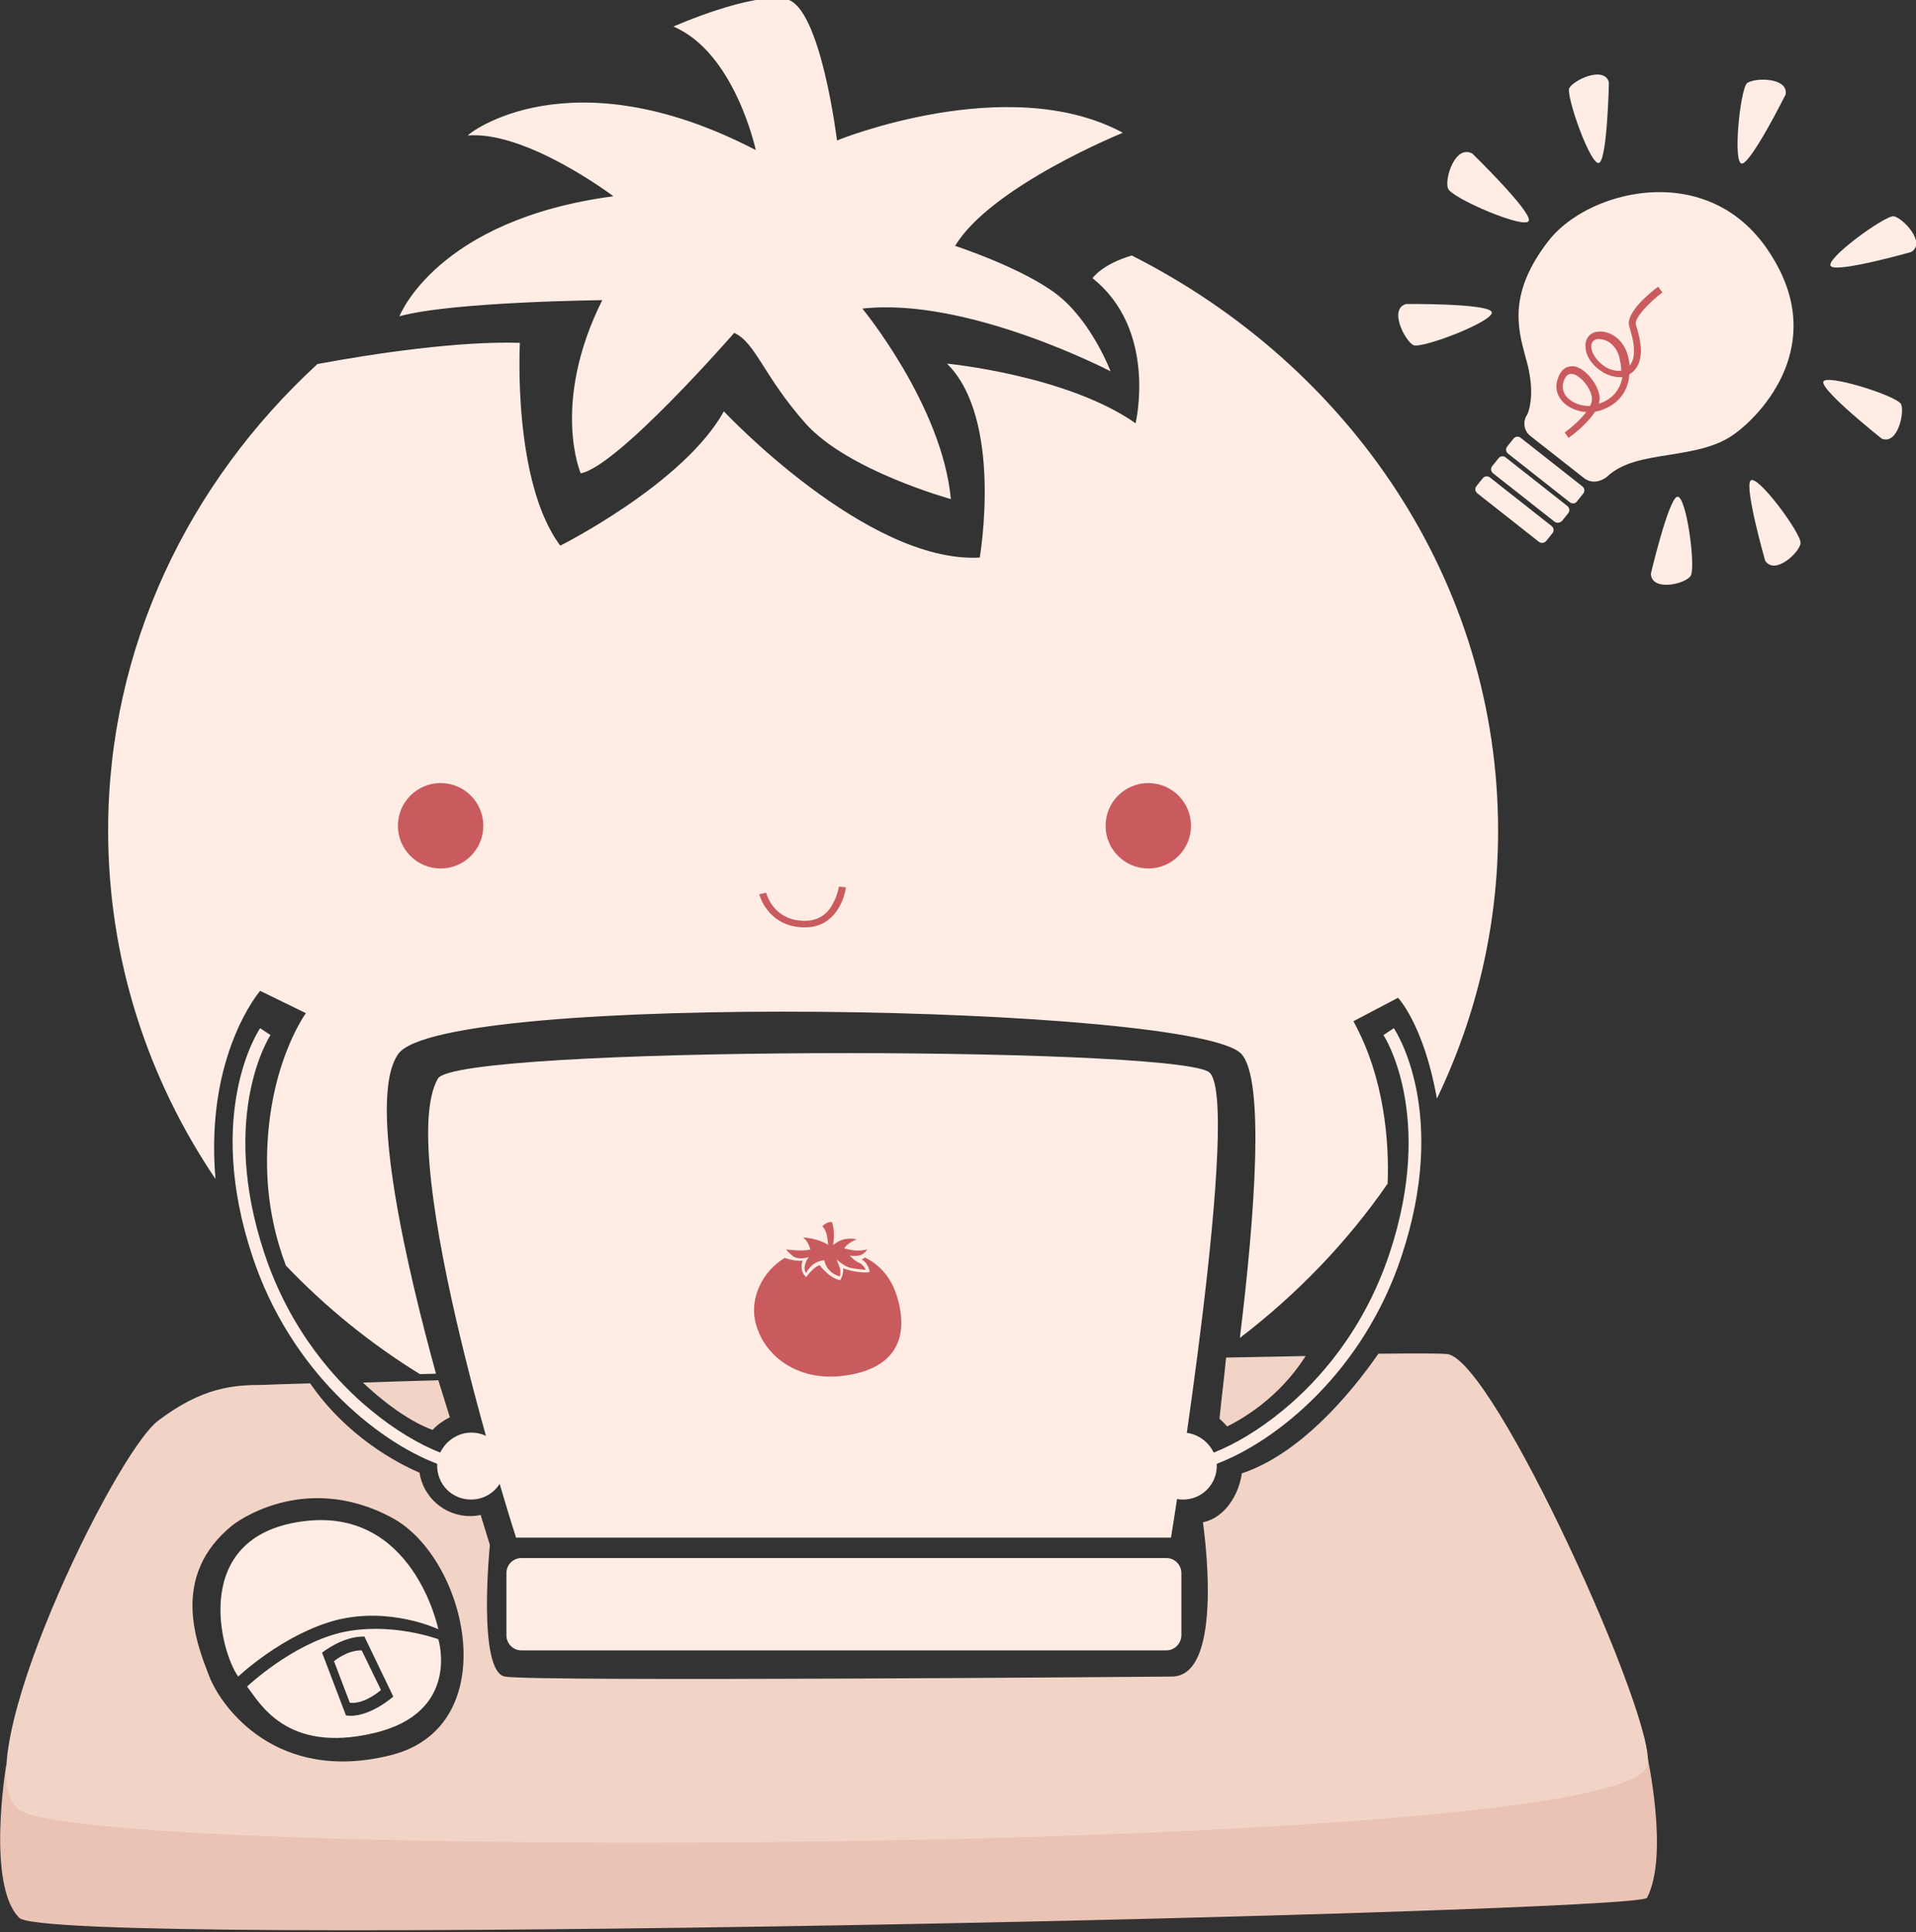 <?xml version="1.0" encoding="utf-8"?>
<!-- Generator: Adobe Illustrator 18.0.0, SVG Export Plug-In . SVG Version: 6.00 Build 0)  -->
<!DOCTYPE svg PUBLIC "-//W3C//DTD SVG 1.1//EN" "http://www.w3.org/Graphics/SVG/1.1/DTD/svg11.dtd">
<svg version="1.1" id="Layer_1" xmlns="http://www.w3.org/2000/svg" xmlns:xlink="http://www.w3.org/1999/xlink" x="0px" y="0px"
	 viewBox="90.5 238.5 497.9 502.1" enable-background="new 90.5 238.5 497.9 502.1" xml:space="preserve">
<rect x="90.5" y="238.5" width="497.9" height="502.1" fill="#333333" stroke="none"/>
<g>
	<path fill="#EAC3B5" d="M92.1,697.3c0,0-5.2,31,3.4,39.6c8.2,8.2,420.9-1.3,423-5.2c5.8-11.1,0-37.2,0-37.2l-402.4,2.8L92.1,697.3
		L92.1,697.3z"/>
	<g>
		<path fill="#F2D4C7" d="M257.4,595.6C257.5,595.6,257.5,595.6,257.4,595.6C257.5,595.6,257.5,595.6,257.4,595.6z"/>
		<path fill="#F2D4C7" d="M252,595.7c1.8-0.1,3.6-0.1,5.5-0.2C255.6,595.6,253.8,595.7,252,595.7z"/>
		<path fill="#F2D4C7" d="M250.1,595.8c0.6,0,1.3,0,2-0.1C251.3,595.7,250.7,595.8,250.1,595.8z"/>
		<path fill="#F2D4C7" d="M276.9,595c0.2,0,0.5,0,0.7,0C277.4,595,277.2,595,276.9,595z"/>
		<path fill="#F2D4C7" d="M277.7,595c2.2-0.1,4.2-0.1,6.4-0.2C281.9,594.9,279.7,594.9,277.7,595z"/>
		<path fill="#F2D4C7" d="M244.8,595.9c1.8-0.1,3.4-0.1,5.2-0.2C248.3,595.8,246.5,595.9,244.8,595.9z"/>
		<path fill="#F2D4C7" d="M257.5,595.6c6.3-0.2,12.8-0.4,19.4-0.6C270.3,595.2,263.8,595.4,257.5,595.6z"/>
		<path fill="#F2D4C7" d="M215.5,632.2c0.2-0.1,0.5-0.1,0.6-0.2C215.9,632.1,215.7,632.2,215.5,632.2z"/>
		<path fill="#F2D4C7" d="M284.1,594.8c0.1,0,0.3,0,0.4,0C284.3,594.8,284.2,594.8,284.1,594.8z"/>
		<path fill="#F2D4C7" d="M215.4,632.2L215.4,632.2L215.4,632.2C215.5,632.2,215.4,632.2,215.4,632.2z"/>
		<path fill="#F2D4C7" d="M215.1,596.8c6.9-0.2,14.4-0.4,22.1-0.6C229.5,596.4,222,596.6,215.1,596.8z"/>
		<path fill="#F2D4C7" d="M237.2,596.2c0.9,0,1.9-0.1,2.9-0.1C239.1,596.1,238.2,596.1,237.2,596.2z"/>
		<path fill="#F2D4C7" d="M240,596.1c1.1,0,2.3-0.1,3.5-0.1C242.4,596,241.3,596,240,596.1z"/>
		<path fill="#F2D4C7" d="M243.5,596c0.4,0,0.8,0,1.2,0C244.4,595.9,244,596,243.5,596z"/>
		<path fill="#F2D4C7" d="M395,674.2c0,0-166.1,1.4-173.3,0c-7.2-1.4-3.9-34.2-3.9-34.2l-2.4-7.8c-0.8,0.2-1.8,0.3-2.7,0.3
			c-6.7,0-12.2-4.9-13.2-11.3c-5.9-2.5-19-9.5-28.4-23.2c-7.7,0.2-12.1,0.4-12.1,0.4c-7.9,0-15.9,0.6-27.4,9.3
			c-11.5,8.7-50.5,89.5-36.5,100.7c11.3,14,418.8,12.6,423.5-11.2c2.8-10.8-39.8-105.4-52-106.8c-1.6-0.2-8-0.2-17.9-0.1
			c-7.5,10.8-20.5,26.1-35.5,31.1c-0.7,5.4-4.4,11.6-10.1,12.7C403.1,634.3,409.1,674.2,395,674.2z M192.2,694.6
			c-29.7,7.5-44.1-12.3-47.3-20.4c-3.1-8.1-10.6-26,6.1-39.4c0,0,18.2-14.4,41.5-1.8C212.1,643.7,221.8,687,192.2,694.6z"/>
		<path fill="#F2D4C7" d="M397.5,591.6c0.1,0,0.1,0,0.2,0C397.6,591.6,397.6,591.6,397.5,591.6z"/>
		<path fill="#F2D4C7" d="M318.7,593.7c0.1,0,0.1,0,0.2,0C318.8,593.7,318.7,593.7,318.7,593.7z"/>
		<path fill="#F2D4C7" d="M318.9,593.7c4.5-0.1,9-0.2,13.4-0.4C327.9,593.5,323.4,593.6,318.9,593.7z"/>
		<path fill="#F2D4C7" d="M332.4,593.3c0.1,0,0.3,0,0.4,0C332.7,593.3,332.5,593.3,332.4,593.3z"/>
		<path fill="#F2D4C7" d="M284.5,594.8c11.3-0.3,22.7-0.6,34.2-1C307.2,594.1,295.8,594.5,284.5,594.8z"/>
		<path fill="#F2D4C7" d="M366.4,592.4c10.9-0.3,21.3-0.6,31.1-0.8C387.7,591.9,377.2,592.1,366.4,592.4z"/>
		<path fill="#F2D4C7" d="M366.3,592.4C366.3,592.4,366.4,592.4,366.3,592.4C366.4,592.4,366.3,592.4,366.3,592.4z"/>
		<path fill="#F2D4C7" d="M332.8,593.3c11.4-0.3,22.6-0.6,33.5-0.9C355.4,592.7,344.1,593,332.8,593.3z"/>
	</g>
	<g>
		<path fill="#FFEDE5" d="M384.6,304.9c-7.8,2.3-10.2,5.9-10.2,5.9c17,13.5,11.2,37.7,11.2,37.7c-17.8-12.5-49-15.5-49-15.5
			c14.7,14.6,8.5,50.4,8.5,50.4c-29.4,1.6-66.5-38-66.5-38c-10.4,18.8-42.5,34.9-42.5,34.9c-12.5-16.7-10.5-52.7-10.5-52.7
			c-15.7-0.5-37.5,2.7-52.6,5.5c-33.5,30.8-54.4,73.7-54.4,121.2c0,33.3,10.2,64.4,27.9,90.6c-2.8-32.3,11.6-48.9,11.6-48.9
			l11.9,5.8c0,0-10.5,14.2-10.1,40.1c0.2,10.3,2.4,18.9,4.9,25.5c10.3,10.8,22,20.3,34.8,28.2l4.2-0.1c-6.9-25.2-18.2-71.3-9.8-83.1
			c11.6-16.4,207.4-12.8,219.1,0c6.1,6.7,3.5,41.9-0.4,73.8c14.9-11.4,27.9-24.9,38.4-40.1c0.4-10.5-0.7-27.3-8.9-42.2l11.6-6.1
			c0,0,6.7,7,10.1,26.2c10.2-21.2,15.9-44.8,15.9-69.6C479.8,389.5,441.2,333.5,384.6,304.9z"/>
		<path fill="#FFEDE5" d="M286.9,277.5c0,0-5.4-25.3-21.4-32.1c0,0,20.5-9.1,29.4-7.1c8.9,2,13.1,36.7,13.1,36.7s44.4-18.1,74.3-2
			c0,0-34.3,13.9-43.6,29.4c0,0,17.2,5.6,26.3,12.5c9.1,6.9,14.1,20.1,14.1,20.1s-37.2-19.4-64.5-16.3c0,0,20.7,25.1,23,49.5
			c0,0-26.9-7.4-37.8-19.7c-10.9-12.3-12.9-20.9-18.5-23.5c0,0-30.3,34.8-39.9,36.5c0,0-7.8-18.1,5.6-45c0,0-39.2,0.4-52.7,4.2
			c0,0,9.6-25.1,55.6-31.2c0,0-22.5-17-37.8-15.8C211.7,273.6,238.2,252.2,286.9,277.5z"/>
		<circle fill="#C95B5E" cx="388.9" cy="453.1" r="11.1"/>
		<circle fill="#C95B5E" cx="205" cy="453.1" r="11.1"/>
		<g>
			<path fill="#C95B5E" d="M299.7,479.5c-0.1,0-0.2,0-0.4,0c-4.9-0.1-7.8-2.5-9.3-4.4c-1.7-2.1-2.2-4.2-2.2-4.2l1.8-0.4
				c0.1,0.3,1.8,7.1,9.7,7.3c3.3,0.1,5.9-1.3,7.5-4.2c1.3-2.3,1.7-4.5,1.7-4.7l1.8,0.2C310.4,469.3,308.9,479.5,299.7,479.5z"/>
		</g>
		<path fill="#FFEDE5" d="M213,610.8c-3.5,0-6.6,2.1-8.1,5.2c-5.3-2.1-11.6-5.7-18.1-11.1c-8.9-7.3-20.9-20.5-27.6-40.7
			c-11.9-35.8,1.4-56.5,1.6-56.7l-2.7-1.8c-0.6,0.9-14.4,22-2,59.3c9.9,29.9,32.4,48,48,53.9c0,0.2,0,0.4,0,0.5
			c0,4.9,3.9,8.8,8.8,8.8c4.9,0,8.8-3.9,8.8-8.8C221.9,614.8,217.9,610.8,213,610.8z"/>
		<path fill="#FFEDE5" d="M397.8,610.8c3.5,0,6.6,2.1,8.1,5.2c5.3-2.1,11.6-5.7,18.1-11.1c8.9-7.3,20.9-20.5,27.6-40.7
			c11.9-35.8-1.4-56.5-1.6-56.7l2.7-1.8c0.6,0.9,14.4,22,2,59.3c-9.9,29.9-32.4,48-48,53.9c0,0.2,0,0.4,0,0.5c0,4.9-3.9,8.8-8.8,8.8
			c-4.9,0-8.8-3.9-8.8-8.8C388.9,614.8,393,610.8,397.8,610.8z"/>
	</g>
	<g>
		<path fill="#FFEDE5" d="M393.6,667.4H226c-2.2,0-3.9-1.8-3.9-3.9v-16.2c0-2.2,1.8-3.9,3.9-3.9h167.6c2.2,0,3.9,1.8,3.9,3.9v16.2
			C397.5,665.6,395.7,667.4,393.6,667.4z"/>
		<path fill="#FFEDE5" d="M394.8,638.1H224.6c0,0-31.9-99.3-20.3-119.3c5-8.5,188.5-8.5,200.2-1.8
			C413.6,522.3,394.8,638.1,394.8,638.1z"/>
		<g>
			<path fill="#C95B5E" d="M313.6,566.6c-1-0.4-2.3-1.8-2.3-1.8s1,0.2,2.4,0c1.3-0.2,2.2-1.6,2.2-1.6s-1.1,0.3-2.6,0.3
				c-1.5,0-3.4-0.6-3.4-0.6c0.8-1.4,3.2-2.3,3.2-2.3s-1-0.4-2.9-0.1c-1.3,0.2-2.6,1-3.2,1.6c0.1-0.6,0.2-1.7,0.2-2.7
				c0-2.1-0.5-3.3-0.5-3.3c-1.4-0.2-2.5,1.1-2.5,1.1s0.6,0.5,1,1.7c0.3,0.7,0.4,2.2,0.5,3.1c-3.1-1.9-6.6-1.9-6.6-1.9
				c1.3,0.6,2,3.1,2,3.1c-1.9,0.6-6.3,0-6.3,0s0.1,0.4,1.7,1.7c1.6,1.2,4.2,0.3,4.2,0.3s-0.6,0.5-1,2c-0.4,1.4,0.3,2.2,0.3,2.1
				s0.6-1.2,1.8-2.2c1.1-0.9,2.9-1.1,2.9-1.1c0.7,3.6,4.1,4.2,4.1,4.2s0.1-0.7,0.1-1.4c0-0.7-1-3-1-3s1.7,1.6,3.3,2.1
				c1.8,0.5,4.3,0.6,4.3,0.6S314.8,567,313.6,566.6z"/>
			<path fill="#C95B5E" d="M323.5,575.1c-1.7-5.3-5-8.2-8.2-9.8c-0.5,0.4-0.9,0.5-0.9,0.5c1.8,0.9,2.1,3.3,2.1,3.3
				c-3.4,0.4-6.9-1-6.9-1c0.1,2-0.8,3.1-0.8,3.1c-2.9-0.6-5.3-3.9-5.3-3.9c-1.6,0.4-3.5,3.1-3.5,3.1c-2-1.8-0.9-4.3-0.9-4.3
				c-1.8,0.2-3.5-0.3-4.7-0.7c-5.9,3.6-8.9,10.4-7.7,16.2c1.9,9.1,11,16.1,23.2,14.4C322.1,594.4,327.3,587.2,323.5,575.1z"/>
		</g>
	</g>
	<path fill="#FFEDE5" d="M204.4,664.5c0,0-12.6-4.7-25.4-1.7c-12.8,3.1-24.3,14-24.3,14c3.2,4,10,17.5,32.9,12.1
		C210.4,683.6,204.4,664.5,204.4,664.5z M180.4,684.3l-6.2-16.3c0,0,5.2-4.3,11-4.2l7.5,15.6C192.6,679.5,186.1,685.2,180.4,684.3z"
		/>
	<path fill="#FFEDE5" d="M152.4,674.2c0,0,11.7-11.1,25.6-14.7c14-3.5,26.4,2.4,26.4,2.4s-6.5-32.1-35.5-28
		C139.9,637.9,147.7,667.7,152.4,674.2z"/>
	<path fill="#FFEDE5" d="M177.3,670.2c0,0,3.4-2.9,7.2-2.8l5,10.3c0,0-4.3,3.8-8.1,3.3L177.3,670.2z"/>
</g>
<g>
	<g>
		<path fill="#FFEDE5" d="M488.2,349.3c0,0,3.3-4.3,0.8-16.7c-2.5-12.3-4.5-27.4,13.3-37.9c17.7-10.6,44.2-4.1,50.9,19.1
			c6.7,23.2-11.2,35.7-17.8,38.9c-6.7,3.3-20.2,3.1-25.2,6.3C505.2,362.2,507.9,367.3,488.2,349.3z"/>
		<path fill="#FFEDE5" d="M498.4,369l-16-12.6c-0.6-0.5-0.7-1.3-0.2-1.9l1.6-2c0.5-0.6,1.3-0.7,1.9-0.2l16,12.6
			c0.6,0.5,0.7,1.3,0.2,1.9l-1.6,2C499.9,369.4,499,369.5,498.4,369z"/>
		<g>
			<path fill="#FFEDE5" d="M503.3,363.4c-0.4-0.2-0.7-0.3-1.1-0.6l-14-11c-1.7-1.3-2.1-3.8-0.8-5.6c0.3-0.6,1.8-4.5,0.4-11.4
				c-0.2-1.2-0.6-2.4-0.9-3.6c-2-7.4-4.5-16.6,6-30.1c7.5-9.7,25.8-16.3,41.1-10.5c6.1,2.3,11.2,6.3,15.3,12
				c7.4,10.5,9.2,21,5.2,31.5c-3.6,9.3-10.7,15.3-12.9,16.9c-4.8,3.7-11.1,4.7-17.3,5.7c-6.3,1-12.2,1.9-16.2,5.7
				C506.7,363.5,504.9,364,503.3,363.4z M532.7,293.3c-14-5.3-30.7,0.6-37.6,9.5c-9.5,12.3-7.3,20.4-5.5,27.5c0.3,1.3,0.7,2.6,1,3.8
				c1.8,8.6-0.6,13.4-0.7,13.5l-0.1,0.2c-0.3,0.5-0.3,1.1,0.2,1.5l14,11c0.5,0.3,1.1,0.3,1.5-0.2l0.1-0.2c4.7-4.4,11.4-5.5,17.9-6.5
				c5.7-0.9,11.7-1.9,15.9-5.1c2.5-2,24.5-19.9,7.1-44.3C543,299.1,538.3,295.5,532.7,293.3z"/>
		</g>
		<path fill="#FFEDE5" d="M494.5,374.1l-16-12.6c-0.6-0.5-0.7-1.3-0.2-1.9l1.6-2c0.5-0.6,1.3-0.7,1.9-0.2l16,12.6
			c0.6,0.5,0.7,1.3,0.2,1.9l-1.6,2C495.9,374.4,495,374.5,494.5,374.1z"/>
		<path fill="#FFEDE5" d="M490.4,379.3l-16-12.6c-0.6-0.5-0.7-1.3-0.2-1.9l1.6-2c0.5-0.6,1.3-0.7,1.9-0.2l16,12.6
			c0.6,0.5,0.7,1.3,0.2,1.9l-1.6,2C491.8,379.7,490.9,379.7,490.4,379.3z"/>
		<g>
			<path fill="#C95B5E" d="M498.1,352.3l-1-1.4c1.3-0.9,3.9-3.1,5.6-5.3c-2.4-0.2-4.8-1.2-6.2-2.8c-1.6-1.8-2-4-1-6.4
				c1.1-2.7,3-2.8,4.1-2.7c3.2,0.6,6.4,5.1,6.6,8.1c0,0.5-0.1,1-0.2,1.6c3.5-1.1,5.5-3.6,6.1-6.9c-1.2,0.1-2.5-0.1-4-0.7
				c-2.6-1.2-5.5-3.9-5.6-7.2c-0.1-2.1,1.1-3.7,3.2-3.9c3-0.4,6.8,1.9,7.9,6.5c0.2,0.8,0.3,1.6,0.4,2.3c2.2-2.6,0.6-7.8-0.1-10.1
				c-1.2-3.7,6-9.3,7.5-10.4l1.1,1.5c-3.2,2.4-7.4,6.6-6.9,8.4c0.9,2.8,2.9,9.4-1.1,12.5c-0.2,0.1-0.4,0.2-0.6,0.4
				c-0.3,4.6-3,7.9-7.6,9.4c-0.4,0.1-0.8,0.2-1.3,0.3C502.8,348.9,498.7,351.9,498.1,352.3z M499.6,335.8c-0.2,0-0.3-0.1-0.5-0.1
				c-0.6-0.1-1.4-0.1-2.1,1.5c-0.9,2.1-0.1,3.6,0.7,4.5c1.3,1.5,3.8,2.4,6,2.3c0.3-0.6,0.5-1.2,0.5-1.8
				C504.1,339.7,501.7,336.6,499.6,335.8z M507.6,326.9c-0.7-0.2-1.4-0.3-1.9-0.3c-0.7,0.1-1.7,0.5-1.7,2c0.2,2.4,2.4,4.7,4.5,5.7
				c1.2,0.5,2.4,0.7,3.3,0.5c0-1-0.2-2-0.4-3C510.9,329.1,509.2,327.5,507.6,326.9z"/>
		</g>
	</g>
</g>
<path fill="#FFEDE5" d="M455.9,317.5c0,0,20.8-0.2,22.2,2c1.4,2.2-18,9.7-20.3,8.7C455.6,327.1,451.3,318.8,455.9,317.5z"/>
<path fill="#FFEDE5" d="M473.1,278.4c0,0,15.2,14.8,14.7,17.4c-0.5,2.6-20.1-5.8-21-8.3C465.8,285.1,468.6,276,473.1,278.4z"/>
<path fill="#FFEDE5" d="M508.6,259.9c0,0-0.4,19.6-2.5,20.9c-2.1,1.3-8.7-17.3-7.8-19.4C499.4,259.3,507.4,255.5,508.6,259.9z"/>
<path fill="#FFEDE5" d="M587.1,304c0,0-19,5.4-20.8,3.7c-1.9-1.7,14.1-13.3,16.3-13C585,295.1,591.2,301.7,587.1,304z"/>
<path fill="#FFEDE5" d="M579.5,352.5c0,0-15.4-12.2-15.2-14.7c0.2-2.4,19,3.5,20.2,5.7C585.5,345.5,583.7,354.2,579.5,352.5z"/>
<path fill="#FFEDE5" d="M549.2,384.2c0,0-5.4-18.9-3.8-20.8c1.7-1.9,13.4,14,13,16.3C558.1,382.1,551.7,388.1,549.2,384.2z"/>
<path fill="#FFEDE5" d="M519.5,387.6c0,0,4.5-19.1,6.8-20c2.4-0.8,5,18.7,3.5,20.6C528.4,390.3,519.7,392.3,519.5,387.6z"/>
<path fill="#FFEDE5" d="M554.5,263.1c0,0-8.8,17.6-11.3,17.9c-2.5,0.3-0.5-19.3,1.3-20.9C546.5,258.6,555.4,258.6,554.5,263.1z"/>
<path fill="#F2D4C7" d="M409.1,591.5c-0.4,4.3-1.1,9.8-1.7,15.7l0,0c0.7,0.6,1.3,1.2,2,2c4.2-2.1,13.5-7.5,20.4-18.3
	c-6.3,0.1-13.3,0.3-20.7,0.4L409.1,591.5z"/>
<path fill="#F2D4C7" d="M204.4,597.2c-7.2,0.2-13.9,0.4-19.6,0.6c4.2,4,11.3,9.8,18.1,12.3c1.2-1.3,2.9-2.5,4.5-3.3l0,0L204.4,597.2
	z"/>
</svg>
